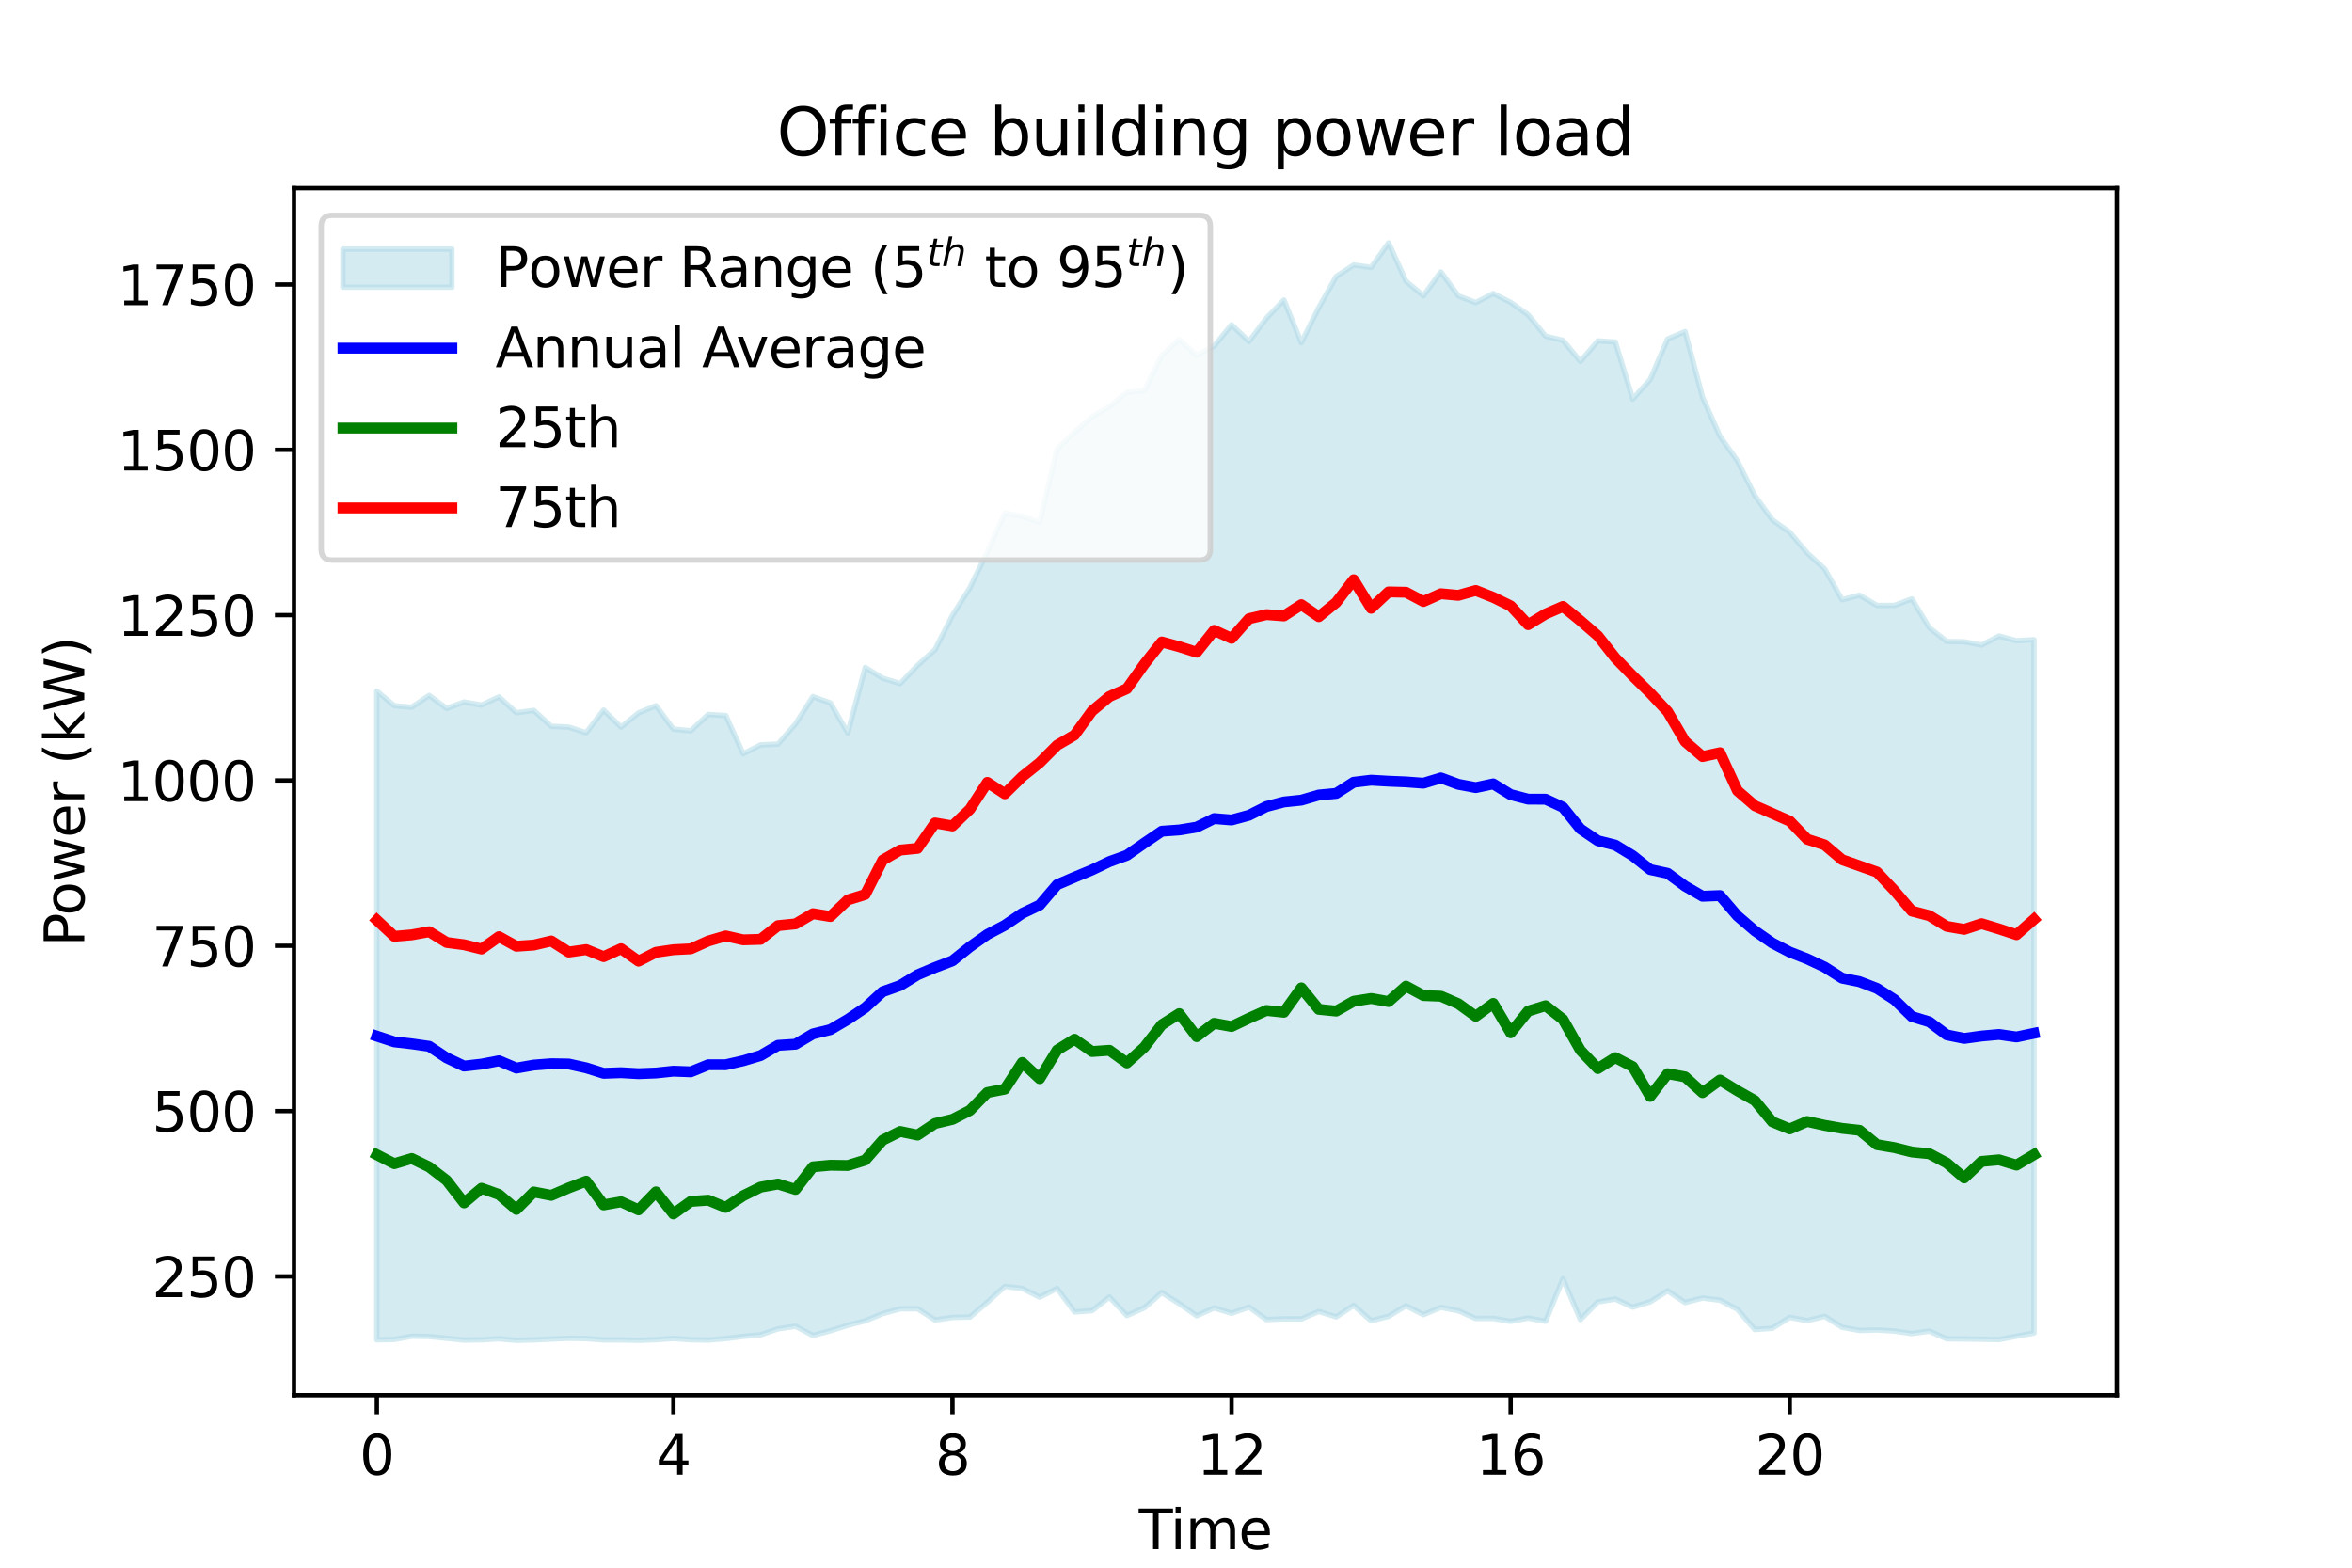 <?xml version="1.0" encoding="utf-8" standalone="no"?>
<!DOCTYPE svg PUBLIC "-//W3C//DTD SVG 1.1//EN"
  "http://www.w3.org/Graphics/SVG/1.1/DTD/svg11.dtd">
<svg xmlns:xlink="http://www.w3.org/1999/xlink" width="432pt" height="288pt" viewBox="0 0 432 288" xmlns="http://www.w3.org/2000/svg" version="1.1">
 <defs>
  <style type="text/css">*{stroke-linejoin: round; stroke-linecap: butt}</style>
 </defs>
 <g id="figure_1">
  <g id="patch_1">
   <path d="M 0 288 
L 432 288 
L 432 0 
L 0 0 
z
" style="fill: #ffffff"/>
  </g>
  <g id="axes_1">
   <g id="patch_2">
    <path d="M 54 256.32 
L 388.8 256.32 
L 388.8 34.56 
L 54 34.56 
z
" style="fill: #ffffff"/>
   </g>
   <g id="PolyCollection_1">
    <defs>
     <path id="m2bddb3c228" d="M 69.218 -161.025 
L 69.218 -41.866 
L 72.422 -41.925 
L 75.626 -42.525 
L 78.83 -42.471 
L 82.033 -42.143 
L 85.237 -41.813 
L 88.441 -41.863 
L 91.645 -42.058 
L 94.849 -41.76 
L 98.053 -41.854 
L 101.256 -41.999 
L 104.46 -42.139 
L 107.664 -42.088 
L 110.868 -41.845 
L 114.072 -41.84 
L 117.276 -41.772 
L 120.479 -41.889 
L 123.683 -42.116 
L 126.887 -41.874 
L 130.091 -41.811 
L 133.295 -42.085 
L 136.499 -42.491 
L 139.702 -42.784 
L 142.906 -43.885 
L 146.11 -44.364 
L 149.314 -42.663 
L 152.518 -43.53 
L 155.722 -44.534 
L 158.925 -45.364 
L 162.129 -46.685 
L 165.333 -47.563 
L 168.537 -47.582 
L 171.741 -45.513 
L 174.944 -45.983 
L 178.148 -46.052 
L 181.352 -48.774 
L 184.556 -51.684 
L 187.76 -51.308 
L 190.964 -49.705 
L 194.167 -51.322 
L 197.371 -46.99 
L 200.575 -47.216 
L 203.779 -49.732 
L 206.983 -46.324 
L 210.187 -47.753 
L 213.39 -50.556 
L 216.594 -48.53 
L 219.798 -46.29 
L 223.002 -47.728 
L 226.206 -46.748 
L 229.41 -47.884 
L 232.613 -45.587 
L 235.817 -45.72 
L 239.021 -45.707 
L 242.225 -47.076 
L 245.429 -46.077 
L 248.633 -48.205 
L 251.836 -45.379 
L 255.04 -46.18 
L 258.244 -48.135 
L 261.448 -46.494 
L 264.652 -47.831 
L 267.856 -47.205 
L 271.059 -45.786 
L 274.263 -45.804 
L 277.467 -45.266 
L 280.671 -45.869 
L 283.875 -45.283 
L 287.078 -53.086 
L 290.282 -45.577 
L 293.486 -48.838 
L 296.69 -49.356 
L 299.894 -47.873 
L 303.098 -48.857 
L 306.301 -50.862 
L 309.505 -48.724 
L 312.709 -49.542 
L 315.913 -49.15 
L 319.117 -47.477 
L 322.321 -43.758 
L 325.524 -43.992 
L 328.728 -45.995 
L 331.932 -45.397 
L 335.136 -46.183 
L 338.34 -44.177 
L 341.544 -43.584 
L 344.747 -43.67 
L 347.951 -43.474 
L 351.155 -43.014 
L 354.359 -43.47 
L 357.563 -42.042 
L 360.767 -42.011 
L 363.97 -41.966 
L 367.174 -41.902 
L 370.378 -42.523 
L 373.582 -43.11 
L 373.582 -170.474 
L 373.582 -170.474 
L 370.378 -170.289 
L 367.174 -171.152 
L 363.97 -169.488 
L 360.767 -170.091 
L 357.563 -170.144 
L 354.359 -172.682 
L 351.155 -177.964 
L 347.951 -176.775 
L 344.747 -176.772 
L 341.544 -178.649 
L 338.34 -177.815 
L 335.136 -183.471 
L 331.932 -186.411 
L 328.728 -190.202 
L 325.524 -192.496 
L 322.321 -196.926 
L 319.117 -203.316 
L 315.913 -207.84 
L 312.709 -215.027 
L 309.505 -227.081 
L 306.301 -225.716 
L 303.098 -218.267 
L 299.894 -214.678 
L 296.69 -225.169 
L 293.486 -225.366 
L 290.282 -221.586 
L 287.078 -225.465 
L 283.875 -226.242 
L 280.671 -230.173 
L 277.467 -232.439 
L 274.263 -234.07 
L 271.059 -232.402 
L 267.856 -233.64 
L 264.652 -238.036 
L 261.448 -233.666 
L 258.244 -236.321 
L 255.04 -243.36 
L 251.836 -238.862 
L 248.633 -239.306 
L 245.429 -237.199 
L 242.225 -231.473 
L 239.021 -225.045 
L 235.817 -232.878 
L 232.613 -229.54 
L 229.41 -225.264 
L 226.206 -228.323 
L 223.002 -224.415 
L 219.798 -222.701 
L 216.594 -225.635 
L 213.39 -222.69 
L 210.187 -216.225 
L 206.983 -215.905 
L 203.779 -213.312 
L 200.575 -211.405 
L 197.371 -208.608 
L 194.167 -205.528 
L 190.964 -191.991 
L 187.76 -193.168 
L 184.556 -193.705 
L 181.352 -186.566 
L 178.148 -180.004 
L 174.944 -174.94 
L 171.741 -168.638 
L 168.537 -165.765 
L 165.333 -162.397 
L 162.129 -163.408 
L 158.925 -165.371 
L 155.722 -153.321 
L 152.518 -158.856 
L 149.314 -160.015 
L 146.11 -154.991 
L 142.906 -151.296 
L 139.702 -151.144 
L 136.499 -149.511 
L 133.295 -156.546 
L 130.091 -156.733 
L 126.887 -153.744 
L 123.683 -154.038 
L 120.479 -158.355 
L 117.276 -157.022 
L 114.072 -154.419 
L 110.868 -157.543 
L 107.664 -153.372 
L 104.46 -154.42 
L 101.256 -154.563 
L 98.053 -157.481 
L 94.849 -157.061 
L 91.645 -159.962 
L 88.441 -158.473 
L 85.237 -159.032 
L 82.033 -157.85 
L 78.83 -160.237 
L 75.626 -158.077 
L 72.422 -158.35 
L 69.218 -161.025 
z
" style="stroke: #add8e6; stroke-opacity: 0.5"/>
    </defs>
    <g clip-path="url(#pc6085fb791)">
     <use xlink:href="#m2bddb3c228" x="0" y="288" style="fill: #add8e6; fill-opacity: 0.5; stroke: #add8e6; stroke-opacity: 0.5"/>
    </g>
   </g>
   <g id="matplotlib.axis_1">
    <g id="xtick_1">
     <g id="line2d_1">
      <defs>
       <path id="ma65a137fd1" d="M 0 0 
L 0 3.5 
" style="stroke: #000000; stroke-width: 0.8"/>
      </defs>
      <g>
       <use xlink:href="#ma65a137fd1" x="69.218" y="256.32" style="stroke: #000000; stroke-width: 0.8"/>
      </g>
     </g>
     <g id="text_1">
      <!-- 0 -->
      <g transform="translate(66.037 270.918) scale(0.1 -0.1)">
       <defs>
        <path id="DejaVuSans-30" d="M 2034 4250 
Q 1547 4250 1301 3770 
Q 1056 3291 1056 2328 
Q 1056 1369 1301 889 
Q 1547 409 2034 409 
Q 2525 409 2770 889 
Q 3016 1369 3016 2328 
Q 3016 3291 2770 3770 
Q 2525 4250 2034 4250 
z
M 2034 4750 
Q 2819 4750 3233 4129 
Q 3647 3509 3647 2328 
Q 3647 1150 3233 529 
Q 2819 -91 2034 -91 
Q 1250 -91 836 529 
Q 422 1150 422 2328 
Q 422 3509 836 4129 
Q 1250 4750 2034 4750 
z
" transform="scale(0.016)"/>
       </defs>
       <use xlink:href="#DejaVuSans-30"/>
      </g>
     </g>
    </g>
    <g id="xtick_2">
     <g id="line2d_2">
      <g>
       <use xlink:href="#ma65a137fd1" x="123.683" y="256.32" style="stroke: #000000; stroke-width: 0.8"/>
      </g>
     </g>
     <g id="text_2">
      <!-- 4 -->
      <g transform="translate(120.502 270.918) scale(0.1 -0.1)">
       <defs>
        <path id="DejaVuSans-34" d="M 2419 4116 
L 825 1625 
L 2419 1625 
L 2419 4116 
z
M 2253 4666 
L 3047 4666 
L 3047 1625 
L 3713 1625 
L 3713 1100 
L 3047 1100 
L 3047 0 
L 2419 0 
L 2419 1100 
L 313 1100 
L 313 1709 
L 2253 4666 
z
" transform="scale(0.016)"/>
       </defs>
       <use xlink:href="#DejaVuSans-34"/>
      </g>
     </g>
    </g>
    <g id="xtick_3">
     <g id="line2d_3">
      <g>
       <use xlink:href="#ma65a137fd1" x="174.944" y="256.32" style="stroke: #000000; stroke-width: 0.8"/>
      </g>
     </g>
     <g id="text_3">
      <!-- 8 -->
      <g transform="translate(171.763 270.918) scale(0.1 -0.1)">
       <defs>
        <path id="DejaVuSans-38" d="M 2034 2216 
Q 1584 2216 1326 1975 
Q 1069 1734 1069 1313 
Q 1069 891 1326 650 
Q 1584 409 2034 409 
Q 2484 409 2743 651 
Q 3003 894 3003 1313 
Q 3003 1734 2745 1975 
Q 2488 2216 2034 2216 
z
M 1403 2484 
Q 997 2584 770 2862 
Q 544 3141 544 3541 
Q 544 4100 942 4425 
Q 1341 4750 2034 4750 
Q 2731 4750 3128 4425 
Q 3525 4100 3525 3541 
Q 3525 3141 3298 2862 
Q 3072 2584 2669 2484 
Q 3125 2378 3379 2068 
Q 3634 1759 3634 1313 
Q 3634 634 3220 271 
Q 2806 -91 2034 -91 
Q 1263 -91 848 271 
Q 434 634 434 1313 
Q 434 1759 690 2068 
Q 947 2378 1403 2484 
z
M 1172 3481 
Q 1172 3119 1398 2916 
Q 1625 2713 2034 2713 
Q 2441 2713 2670 2916 
Q 2900 3119 2900 3481 
Q 2900 3844 2670 4047 
Q 2441 4250 2034 4250 
Q 1625 4250 1398 4047 
Q 1172 3844 1172 3481 
z
" transform="scale(0.016)"/>
       </defs>
       <use xlink:href="#DejaVuSans-38"/>
      </g>
     </g>
    </g>
    <g id="xtick_4">
     <g id="line2d_4">
      <g>
       <use xlink:href="#ma65a137fd1" x="226.206" y="256.32" style="stroke: #000000; stroke-width: 0.8"/>
      </g>
     </g>
     <g id="text_4">
      <!-- 12 -->
      <g transform="translate(219.843 270.918) scale(0.1 -0.1)">
       <defs>
        <path id="DejaVuSans-31" d="M 794 531 
L 1825 531 
L 1825 4091 
L 703 3866 
L 703 4441 
L 1819 4666 
L 2450 4666 
L 2450 531 
L 3481 531 
L 3481 0 
L 794 0 
L 794 531 
z
" transform="scale(0.016)"/>
        <path id="DejaVuSans-32" d="M 1228 531 
L 3431 531 
L 3431 0 
L 469 0 
L 469 531 
Q 828 903 1448 1529 
Q 2069 2156 2228 2338 
Q 2531 2678 2651 2914 
Q 2772 3150 2772 3378 
Q 2772 3750 2511 3984 
Q 2250 4219 1831 4219 
Q 1534 4219 1204 4116 
Q 875 4013 500 3803 
L 500 4441 
Q 881 4594 1212 4672 
Q 1544 4750 1819 4750 
Q 2544 4750 2975 4387 
Q 3406 4025 3406 3419 
Q 3406 3131 3298 2873 
Q 3191 2616 2906 2266 
Q 2828 2175 2409 1742 
Q 1991 1309 1228 531 
z
" transform="scale(0.016)"/>
       </defs>
       <use xlink:href="#DejaVuSans-31"/>
       <use xlink:href="#DejaVuSans-32" x="63.623"/>
      </g>
     </g>
    </g>
    <g id="xtick_5">
     <g id="line2d_5">
      <g>
       <use xlink:href="#ma65a137fd1" x="277.467" y="256.32" style="stroke: #000000; stroke-width: 0.8"/>
      </g>
     </g>
     <g id="text_5">
      <!-- 16 -->
      <g transform="translate(271.104 270.918) scale(0.1 -0.1)">
       <defs>
        <path id="DejaVuSans-36" d="M 2113 2584 
Q 1688 2584 1439 2293 
Q 1191 2003 1191 1497 
Q 1191 994 1439 701 
Q 1688 409 2113 409 
Q 2538 409 2786 701 
Q 3034 994 3034 1497 
Q 3034 2003 2786 2293 
Q 2538 2584 2113 2584 
z
M 3366 4563 
L 3366 3988 
Q 3128 4100 2886 4159 
Q 2644 4219 2406 4219 
Q 1781 4219 1451 3797 
Q 1122 3375 1075 2522 
Q 1259 2794 1537 2939 
Q 1816 3084 2150 3084 
Q 2853 3084 3261 2657 
Q 3669 2231 3669 1497 
Q 3669 778 3244 343 
Q 2819 -91 2113 -91 
Q 1303 -91 875 529 
Q 447 1150 447 2328 
Q 447 3434 972 4092 
Q 1497 4750 2381 4750 
Q 2619 4750 2861 4703 
Q 3103 4656 3366 4563 
z
" transform="scale(0.016)"/>
       </defs>
       <use xlink:href="#DejaVuSans-31"/>
       <use xlink:href="#DejaVuSans-36" x="63.623"/>
      </g>
     </g>
    </g>
    <g id="xtick_6">
     <g id="line2d_6">
      <g>
       <use xlink:href="#ma65a137fd1" x="328.728" y="256.32" style="stroke: #000000; stroke-width: 0.8"/>
      </g>
     </g>
     <g id="text_6">
      <!-- 20 -->
      <g transform="translate(322.366 270.918) scale(0.1 -0.1)">
       <use xlink:href="#DejaVuSans-32"/>
       <use xlink:href="#DejaVuSans-30" x="63.623"/>
      </g>
     </g>
    </g>
    <g id="text_7">
     <!-- Time -->
     <g transform="translate(209.166 284.597) scale(0.1 -0.1)">
      <defs>
       <path id="DejaVuSans-54" d="M -19 4666 
L 3928 4666 
L 3928 4134 
L 2272 4134 
L 2272 0 
L 1638 0 
L 1638 4134 
L -19 4134 
L -19 4666 
z
" transform="scale(0.016)"/>
       <path id="DejaVuSans-69" d="M 603 3500 
L 1178 3500 
L 1178 0 
L 603 0 
L 603 3500 
z
M 603 4863 
L 1178 4863 
L 1178 4134 
L 603 4134 
L 603 4863 
z
" transform="scale(0.016)"/>
       <path id="DejaVuSans-6d" d="M 3328 2828 
Q 3544 3216 3844 3400 
Q 4144 3584 4550 3584 
Q 5097 3584 5394 3201 
Q 5691 2819 5691 2113 
L 5691 0 
L 5113 0 
L 5113 2094 
Q 5113 2597 4934 2840 
Q 4756 3084 4391 3084 
Q 3944 3084 3684 2787 
Q 3425 2491 3425 1978 
L 3425 0 
L 2847 0 
L 2847 2094 
Q 2847 2600 2669 2842 
Q 2491 3084 2119 3084 
Q 1678 3084 1418 2786 
Q 1159 2488 1159 1978 
L 1159 0 
L 581 0 
L 581 3500 
L 1159 3500 
L 1159 2956 
Q 1356 3278 1631 3431 
Q 1906 3584 2284 3584 
Q 2666 3584 2933 3390 
Q 3200 3197 3328 2828 
z
" transform="scale(0.016)"/>
       <path id="DejaVuSans-65" d="M 3597 1894 
L 3597 1613 
L 953 1613 
Q 991 1019 1311 708 
Q 1631 397 2203 397 
Q 2534 397 2845 478 
Q 3156 559 3463 722 
L 3463 178 
Q 3153 47 2828 -22 
Q 2503 -91 2169 -91 
Q 1331 -91 842 396 
Q 353 884 353 1716 
Q 353 2575 817 3079 
Q 1281 3584 2069 3584 
Q 2775 3584 3186 3129 
Q 3597 2675 3597 1894 
z
M 3022 2063 
Q 3016 2534 2758 2815 
Q 2500 3097 2075 3097 
Q 1594 3097 1305 2825 
Q 1016 2553 972 2059 
L 3022 2063 
z
" transform="scale(0.016)"/>
      </defs>
      <use xlink:href="#DejaVuSans-54"/>
      <use xlink:href="#DejaVuSans-69" x="57.959"/>
      <use xlink:href="#DejaVuSans-6d" x="85.742"/>
      <use xlink:href="#DejaVuSans-65" x="183.154"/>
     </g>
    </g>
   </g>
   <g id="matplotlib.axis_2">
    <g id="ytick_1">
     <g id="line2d_7">
      <defs>
       <path id="m335ab57462" d="M 0 0 
L -3.5 0 
" style="stroke: #000000; stroke-width: 0.8"/>
      </defs>
      <g>
       <use xlink:href="#m335ab57462" x="54" y="234.489" style="stroke: #000000; stroke-width: 0.8"/>
      </g>
     </g>
     <g id="text_8">
      <!-- 250 -->
      <g transform="translate(27.913 238.288) scale(0.1 -0.1)">
       <defs>
        <path id="DejaVuSans-35" d="M 691 4666 
L 3169 4666 
L 3169 4134 
L 1269 4134 
L 1269 2991 
Q 1406 3038 1543 3061 
Q 1681 3084 1819 3084 
Q 2600 3084 3056 2656 
Q 3513 2228 3513 1497 
Q 3513 744 3044 326 
Q 2575 -91 1722 -91 
Q 1428 -91 1123 -41 
Q 819 9 494 109 
L 494 744 
Q 775 591 1075 516 
Q 1375 441 1709 441 
Q 2250 441 2565 725 
Q 2881 1009 2881 1497 
Q 2881 1984 2565 2268 
Q 2250 2553 1709 2553 
Q 1456 2553 1204 2497 
Q 953 2441 691 2322 
L 691 4666 
z
" transform="scale(0.016)"/>
       </defs>
       <use xlink:href="#DejaVuSans-32"/>
       <use xlink:href="#DejaVuSans-35" x="63.623"/>
       <use xlink:href="#DejaVuSans-30" x="127.246"/>
      </g>
     </g>
    </g>
    <g id="ytick_2">
     <g id="line2d_8">
      <g>
       <use xlink:href="#m335ab57462" x="54" y="204.119" style="stroke: #000000; stroke-width: 0.8"/>
      </g>
     </g>
     <g id="text_9">
      <!-- 500 -->
      <g transform="translate(27.913 207.918) scale(0.1 -0.1)">
       <use xlink:href="#DejaVuSans-35"/>
       <use xlink:href="#DejaVuSans-30" x="63.623"/>
       <use xlink:href="#DejaVuSans-30" x="127.246"/>
      </g>
     </g>
    </g>
    <g id="ytick_3">
     <g id="line2d_9">
      <g>
       <use xlink:href="#m335ab57462" x="54" y="173.749" style="stroke: #000000; stroke-width: 0.8"/>
      </g>
     </g>
     <g id="text_10">
      <!-- 750 -->
      <g transform="translate(27.913 177.548) scale(0.1 -0.1)">
       <defs>
        <path id="DejaVuSans-37" d="M 525 4666 
L 3525 4666 
L 3525 4397 
L 1831 0 
L 1172 0 
L 2766 4134 
L 525 4134 
L 525 4666 
z
" transform="scale(0.016)"/>
       </defs>
       <use xlink:href="#DejaVuSans-37"/>
       <use xlink:href="#DejaVuSans-35" x="63.623"/>
       <use xlink:href="#DejaVuSans-30" x="127.246"/>
      </g>
     </g>
    </g>
    <g id="ytick_4">
     <g id="line2d_10">
      <g>
       <use xlink:href="#m335ab57462" x="54" y="143.378" style="stroke: #000000; stroke-width: 0.8"/>
      </g>
     </g>
     <g id="text_11">
      <!-- 1000 -->
      <g transform="translate(21.55 147.178) scale(0.1 -0.1)">
       <use xlink:href="#DejaVuSans-31"/>
       <use xlink:href="#DejaVuSans-30" x="63.623"/>
       <use xlink:href="#DejaVuSans-30" x="127.246"/>
       <use xlink:href="#DejaVuSans-30" x="190.869"/>
      </g>
     </g>
    </g>
    <g id="ytick_5">
     <g id="line2d_11">
      <g>
       <use xlink:href="#m335ab57462" x="54" y="113.008" style="stroke: #000000; stroke-width: 0.8"/>
      </g>
     </g>
     <g id="text_12">
      <!-- 1250 -->
      <g transform="translate(21.55 116.808) scale(0.1 -0.1)">
       <use xlink:href="#DejaVuSans-31"/>
       <use xlink:href="#DejaVuSans-32" x="63.623"/>
       <use xlink:href="#DejaVuSans-35" x="127.246"/>
       <use xlink:href="#DejaVuSans-30" x="190.869"/>
      </g>
     </g>
    </g>
    <g id="ytick_6">
     <g id="line2d_12">
      <g>
       <use xlink:href="#m335ab57462" x="54" y="82.638" style="stroke: #000000; stroke-width: 0.8"/>
      </g>
     </g>
     <g id="text_13">
      <!-- 1500 -->
      <g transform="translate(21.55 86.438) scale(0.1 -0.1)">
       <use xlink:href="#DejaVuSans-31"/>
       <use xlink:href="#DejaVuSans-35" x="63.623"/>
       <use xlink:href="#DejaVuSans-30" x="127.246"/>
       <use xlink:href="#DejaVuSans-30" x="190.869"/>
      </g>
     </g>
    </g>
    <g id="ytick_7">
     <g id="line2d_13">
      <g>
       <use xlink:href="#m335ab57462" x="54" y="52.268" style="stroke: #000000; stroke-width: 0.8"/>
      </g>
     </g>
     <g id="text_14">
      <!-- 1750 -->
      <g transform="translate(21.55 56.067) scale(0.1 -0.1)">
       <use xlink:href="#DejaVuSans-31"/>
       <use xlink:href="#DejaVuSans-37" x="63.623"/>
       <use xlink:href="#DejaVuSans-35" x="127.246"/>
       <use xlink:href="#DejaVuSans-30" x="190.869"/>
      </g>
     </g>
    </g>
    <g id="text_15">
     <!-- Power (kW) -->
     <g transform="translate(15.47 173.884) rotate(-90) scale(0.1 -0.1)">
      <defs>
       <path id="DejaVuSans-50" d="M 1259 4147 
L 1259 2394 
L 2053 2394 
Q 2494 2394 2734 2622 
Q 2975 2850 2975 3272 
Q 2975 3691 2734 3919 
Q 2494 4147 2053 4147 
L 1259 4147 
z
M 628 4666 
L 2053 4666 
Q 2838 4666 3239 4311 
Q 3641 3956 3641 3272 
Q 3641 2581 3239 2228 
Q 2838 1875 2053 1875 
L 1259 1875 
L 1259 0 
L 628 0 
L 628 4666 
z
" transform="scale(0.016)"/>
       <path id="DejaVuSans-6f" d="M 1959 3097 
Q 1497 3097 1228 2736 
Q 959 2375 959 1747 
Q 959 1119 1226 758 
Q 1494 397 1959 397 
Q 2419 397 2687 759 
Q 2956 1122 2956 1747 
Q 2956 2369 2687 2733 
Q 2419 3097 1959 3097 
z
M 1959 3584 
Q 2709 3584 3137 3096 
Q 3566 2609 3566 1747 
Q 3566 888 3137 398 
Q 2709 -91 1959 -91 
Q 1206 -91 779 398 
Q 353 888 353 1747 
Q 353 2609 779 3096 
Q 1206 3584 1959 3584 
z
" transform="scale(0.016)"/>
       <path id="DejaVuSans-77" d="M 269 3500 
L 844 3500 
L 1563 769 
L 2278 3500 
L 2956 3500 
L 3675 769 
L 4391 3500 
L 4966 3500 
L 4050 0 
L 3372 0 
L 2619 2869 
L 1863 0 
L 1184 0 
L 269 3500 
z
" transform="scale(0.016)"/>
       <path id="DejaVuSans-72" d="M 2631 2963 
Q 2534 3019 2420 3045 
Q 2306 3072 2169 3072 
Q 1681 3072 1420 2755 
Q 1159 2438 1159 1844 
L 1159 0 
L 581 0 
L 581 3500 
L 1159 3500 
L 1159 2956 
Q 1341 3275 1631 3429 
Q 1922 3584 2338 3584 
Q 2397 3584 2469 3576 
Q 2541 3569 2628 3553 
L 2631 2963 
z
" transform="scale(0.016)"/>
       <path id="DejaVuSans-20" transform="scale(0.016)"/>
       <path id="DejaVuSans-28" d="M 1984 4856 
Q 1566 4138 1362 3434 
Q 1159 2731 1159 2009 
Q 1159 1288 1364 580 
Q 1569 -128 1984 -844 
L 1484 -844 
Q 1016 -109 783 600 
Q 550 1309 550 2009 
Q 550 2706 781 3412 
Q 1013 4119 1484 4856 
L 1984 4856 
z
" transform="scale(0.016)"/>
       <path id="DejaVuSans-6b" d="M 581 4863 
L 1159 4863 
L 1159 1991 
L 2875 3500 
L 3609 3500 
L 1753 1863 
L 3688 0 
L 2938 0 
L 1159 1709 
L 1159 0 
L 581 0 
L 581 4863 
z
" transform="scale(0.016)"/>
       <path id="DejaVuSans-57" d="M 213 4666 
L 850 4666 
L 1831 722 
L 2809 4666 
L 3519 4666 
L 4500 722 
L 5478 4666 
L 6119 4666 
L 4947 0 
L 4153 0 
L 3169 4050 
L 2175 0 
L 1381 0 
L 213 4666 
z
" transform="scale(0.016)"/>
       <path id="DejaVuSans-29" d="M 513 4856 
L 1013 4856 
Q 1481 4119 1714 3412 
Q 1947 2706 1947 2009 
Q 1947 1309 1714 600 
Q 1481 -109 1013 -844 
L 513 -844 
Q 928 -128 1133 580 
Q 1338 1288 1338 2009 
Q 1338 2731 1133 3434 
Q 928 4138 513 4856 
z
" transform="scale(0.016)"/>
      </defs>
      <use xlink:href="#DejaVuSans-50"/>
      <use xlink:href="#DejaVuSans-6f" x="56.678"/>
      <use xlink:href="#DejaVuSans-77" x="117.859"/>
      <use xlink:href="#DejaVuSans-65" x="199.646"/>
      <use xlink:href="#DejaVuSans-72" x="261.17"/>
      <use xlink:href="#DejaVuSans-20" x="302.283"/>
      <use xlink:href="#DejaVuSans-28" x="334.07"/>
      <use xlink:href="#DejaVuSans-6b" x="373.084"/>
      <use xlink:href="#DejaVuSans-57" x="430.994"/>
      <use xlink:href="#DejaVuSans-29" x="529.871"/>
     </g>
    </g>
   </g>
   <g id="line2d_14">
    <path d="M 69.218 190.346 
L 72.422 191.399 
L 75.626 191.765 
L 78.83 192.217 
L 82.033 194.339 
L 85.237 195.852 
L 88.441 195.489 
L 91.645 194.878 
L 94.849 196.222 
L 98.053 195.662 
L 101.256 195.417 
L 104.46 195.469 
L 107.664 196.175 
L 110.868 197.18 
L 114.072 197.067 
L 117.276 197.25 
L 120.479 197.123 
L 123.683 196.786 
L 126.887 196.905 
L 130.091 195.602 
L 133.295 195.607 
L 136.499 194.874 
L 139.702 193.917 
L 142.906 192.039 
L 146.11 191.835 
L 149.314 189.936 
L 152.518 189.153 
L 155.722 187.278 
L 158.925 185.118 
L 162.129 182.183 
L 165.333 181.047 
L 168.537 179.081 
L 171.741 177.735 
L 174.944 176.512 
L 178.148 173.94 
L 181.352 171.671 
L 184.556 169.985 
L 187.76 167.796 
L 190.964 166.268 
L 194.167 162.522 
L 197.371 161.148 
L 200.575 159.817 
L 203.779 158.285 
L 206.983 157.123 
L 210.187 154.885 
L 213.39 152.702 
L 216.594 152.474 
L 219.798 151.952 
L 223.002 150.377 
L 226.206 150.639 
L 229.41 149.766 
L 232.613 148.167 
L 235.817 147.327 
L 239.021 146.995 
L 242.225 146.058 
L 245.429 145.757 
L 248.633 143.706 
L 251.836 143.325 
L 255.04 143.511 
L 258.244 143.642 
L 261.448 143.885 
L 264.652 142.911 
L 267.856 144.089 
L 271.059 144.691 
L 274.263 144.007 
L 277.467 145.98 
L 280.671 146.814 
L 283.875 146.824 
L 287.078 148.299 
L 290.282 152.281 
L 293.486 154.45 
L 296.69 155.253 
L 299.894 157.202 
L 303.098 159.75 
L 306.301 160.438 
L 309.505 162.793 
L 312.709 164.648 
L 315.913 164.525 
L 319.117 168.267 
L 322.321 171.012 
L 325.524 173.242 
L 328.728 174.907 
L 331.932 176.158 
L 335.136 177.663 
L 338.34 179.697 
L 341.544 180.342 
L 344.747 181.573 
L 347.951 183.635 
L 351.155 186.745 
L 354.359 187.72 
L 357.563 190.116 
L 360.767 190.769 
L 363.97 190.329 
L 367.174 190.043 
L 370.378 190.502 
L 373.582 189.832 
" clip-path="url(#pc6085fb791)" style="fill: none; stroke: #0000ff; stroke-width: 2; stroke-linecap: square"/>
   </g>
   <g id="line2d_15">
    <path d="M 69.218 212.139 
L 72.422 213.781 
L 75.626 212.826 
L 78.83 214.385 
L 82.033 216.851 
L 85.237 220.979 
L 88.441 218.29 
L 91.645 219.436 
L 94.849 222.182 
L 98.053 218.974 
L 101.256 219.597 
L 104.46 218.224 
L 107.664 216.985 
L 110.868 221.348 
L 114.072 220.778 
L 117.276 222.264 
L 120.479 218.956 
L 123.683 223.007 
L 126.887 220.704 
L 130.091 220.482 
L 133.295 221.807 
L 136.499 219.671 
L 139.702 218.086 
L 142.906 217.511 
L 146.11 218.509 
L 149.314 214.357 
L 152.518 214.065 
L 155.722 214.114 
L 158.925 213.119 
L 162.129 209.459 
L 165.333 207.861 
L 168.537 208.524 
L 171.741 206.394 
L 174.944 205.639 
L 178.148 203.998 
L 181.352 200.71 
L 184.556 200.087 
L 187.76 195.188 
L 190.964 198.166 
L 194.167 192.907 
L 197.371 190.922 
L 200.575 193.178 
L 203.779 192.951 
L 206.983 195.27 
L 210.187 192.381 
L 213.39 188.25 
L 216.594 186.213 
L 219.798 190.442 
L 223.002 187.991 
L 226.206 188.581 
L 229.41 187.051 
L 232.613 185.629 
L 235.817 185.963 
L 239.021 181.483 
L 242.225 185.425 
L 245.429 185.745 
L 248.633 183.936 
L 251.836 183.426 
L 255.04 183.999 
L 258.244 181.164 
L 261.448 182.888 
L 264.652 183.015 
L 267.856 184.391 
L 271.059 186.703 
L 274.263 184.339 
L 277.467 189.737 
L 280.671 185.749 
L 283.875 184.759 
L 287.078 187.269 
L 290.282 192.947 
L 293.486 196.304 
L 296.69 194.298 
L 299.894 195.956 
L 303.098 201.42 
L 306.301 197.249 
L 309.505 197.829 
L 312.709 200.73 
L 315.913 198.412 
L 319.117 200.379 
L 322.321 202.187 
L 325.524 206.092 
L 328.728 207.396 
L 331.932 206.025 
L 335.136 206.734 
L 338.34 207.292 
L 341.544 207.645 
L 344.747 210.289 
L 347.951 210.83 
L 351.155 211.634 
L 354.359 211.946 
L 357.563 213.649 
L 360.767 216.403 
L 363.97 213.361 
L 367.174 213.073 
L 370.378 214.042 
L 373.582 212.127 
" clip-path="url(#pc6085fb791)" style="fill: none; stroke: #008000; stroke-width: 2; stroke-linecap: square"/>
   </g>
   <g id="line2d_16">
    <path d="M 69.218 169.034 
L 72.422 172.016 
L 75.626 171.74 
L 78.83 171.16 
L 82.033 173.141 
L 85.237 173.561 
L 88.441 174.353 
L 91.645 172.074 
L 94.849 173.838 
L 98.053 173.617 
L 101.256 172.864 
L 104.46 174.906 
L 107.664 174.453 
L 110.868 175.75 
L 114.072 174.29 
L 117.276 176.571 
L 120.479 174.944 
L 123.683 174.477 
L 126.887 174.314 
L 130.091 172.876 
L 133.295 171.936 
L 136.499 172.661 
L 139.702 172.568 
L 142.906 170.045 
L 146.11 169.729 
L 149.314 167.85 
L 152.518 168.368 
L 155.722 165.323 
L 158.925 164.319 
L 162.129 158.011 
L 165.333 156.172 
L 168.537 155.855 
L 171.741 151.187 
L 174.944 151.733 
L 178.148 148.668 
L 181.352 143.731 
L 184.556 145.832 
L 187.76 142.678 
L 190.964 140.116 
L 194.167 136.904 
L 197.371 135.035 
L 200.575 130.619 
L 203.779 127.957 
L 206.983 126.519 
L 210.187 122.002 
L 213.39 117.937 
L 216.594 118.808 
L 219.798 119.825 
L 223.002 115.804 
L 226.206 117.271 
L 229.41 113.654 
L 232.613 112.909 
L 235.817 113.153 
L 239.021 111.085 
L 242.225 113.286 
L 245.429 110.677 
L 248.633 106.503 
L 251.836 111.745 
L 255.04 108.74 
L 258.244 108.801 
L 261.448 110.498 
L 264.652 109.074 
L 267.856 109.373 
L 271.059 108.475 
L 274.263 109.743 
L 277.467 111.307 
L 280.671 114.756 
L 283.875 112.803 
L 287.078 111.411 
L 290.282 114.03 
L 293.486 116.806 
L 296.69 120.877 
L 299.894 124.17 
L 303.098 127.319 
L 306.301 130.731 
L 309.505 136.223 
L 312.709 138.987 
L 315.913 138.284 
L 319.117 145.253 
L 322.321 148.032 
L 325.524 149.435 
L 328.728 150.843 
L 331.932 154.175 
L 335.136 155.217 
L 338.34 157.936 
L 341.544 159.075 
L 344.747 160.208 
L 347.951 163.606 
L 351.155 167.374 
L 354.359 168.213 
L 357.563 170.178 
L 360.767 170.734 
L 363.97 169.687 
L 367.174 170.659 
L 370.378 171.713 
L 373.582 168.897 
" clip-path="url(#pc6085fb791)" style="fill: none; stroke: #ff0000; stroke-width: 2; stroke-linecap: square"/>
   </g>
   <g id="patch_3">
    <path d="M 54 256.32 
L 54 34.56 
" style="fill: none; stroke: #000000; stroke-width: 0.8; stroke-linejoin: miter; stroke-linecap: square"/>
   </g>
   <g id="patch_4">
    <path d="M 388.8 256.32 
L 388.8 34.56 
" style="fill: none; stroke: #000000; stroke-width: 0.8; stroke-linejoin: miter; stroke-linecap: square"/>
   </g>
   <g id="patch_5">
    <path d="M 54 256.32 
L 388.8 256.32 
" style="fill: none; stroke: #000000; stroke-width: 0.8; stroke-linejoin: miter; stroke-linecap: square"/>
   </g>
   <g id="patch_6">
    <path d="M 54 34.56 
L 388.8 34.56 
" style="fill: none; stroke: #000000; stroke-width: 0.8; stroke-linejoin: miter; stroke-linecap: square"/>
   </g>
   <g id="text_16">
    <!-- Office building power load -->
    <g transform="translate(142.672 28.56) scale(0.12 -0.12)">
     <defs>
      <path id="DejaVuSans-4f" d="M 2522 4238 
Q 1834 4238 1429 3725 
Q 1025 3213 1025 2328 
Q 1025 1447 1429 934 
Q 1834 422 2522 422 
Q 3209 422 3611 934 
Q 4013 1447 4013 2328 
Q 4013 3213 3611 3725 
Q 3209 4238 2522 4238 
z
M 2522 4750 
Q 3503 4750 4090 4092 
Q 4678 3434 4678 2328 
Q 4678 1225 4090 567 
Q 3503 -91 2522 -91 
Q 1538 -91 948 565 
Q 359 1222 359 2328 
Q 359 3434 948 4092 
Q 1538 4750 2522 4750 
z
" transform="scale(0.016)"/>
      <path id="DejaVuSans-66" d="M 2375 4863 
L 2375 4384 
L 1825 4384 
Q 1516 4384 1395 4259 
Q 1275 4134 1275 3809 
L 1275 3500 
L 2222 3500 
L 2222 3053 
L 1275 3053 
L 1275 0 
L 697 0 
L 697 3053 
L 147 3053 
L 147 3500 
L 697 3500 
L 697 3744 
Q 697 4328 969 4595 
Q 1241 4863 1831 4863 
L 2375 4863 
z
" transform="scale(0.016)"/>
      <path id="DejaVuSans-63" d="M 3122 3366 
L 3122 2828 
Q 2878 2963 2633 3030 
Q 2388 3097 2138 3097 
Q 1578 3097 1268 2742 
Q 959 2388 959 1747 
Q 959 1106 1268 751 
Q 1578 397 2138 397 
Q 2388 397 2633 464 
Q 2878 531 3122 666 
L 3122 134 
Q 2881 22 2623 -34 
Q 2366 -91 2075 -91 
Q 1284 -91 818 406 
Q 353 903 353 1747 
Q 353 2603 823 3093 
Q 1294 3584 2113 3584 
Q 2378 3584 2631 3529 
Q 2884 3475 3122 3366 
z
" transform="scale(0.016)"/>
      <path id="DejaVuSans-62" d="M 3116 1747 
Q 3116 2381 2855 2742 
Q 2594 3103 2138 3103 
Q 1681 3103 1420 2742 
Q 1159 2381 1159 1747 
Q 1159 1113 1420 752 
Q 1681 391 2138 391 
Q 2594 391 2855 752 
Q 3116 1113 3116 1747 
z
M 1159 2969 
Q 1341 3281 1617 3432 
Q 1894 3584 2278 3584 
Q 2916 3584 3314 3078 
Q 3713 2572 3713 1747 
Q 3713 922 3314 415 
Q 2916 -91 2278 -91 
Q 1894 -91 1617 61 
Q 1341 213 1159 525 
L 1159 0 
L 581 0 
L 581 4863 
L 1159 4863 
L 1159 2969 
z
" transform="scale(0.016)"/>
      <path id="DejaVuSans-75" d="M 544 1381 
L 544 3500 
L 1119 3500 
L 1119 1403 
Q 1119 906 1312 657 
Q 1506 409 1894 409 
Q 2359 409 2629 706 
Q 2900 1003 2900 1516 
L 2900 3500 
L 3475 3500 
L 3475 0 
L 2900 0 
L 2900 538 
Q 2691 219 2414 64 
Q 2138 -91 1772 -91 
Q 1169 -91 856 284 
Q 544 659 544 1381 
z
M 1991 3584 
L 1991 3584 
z
" transform="scale(0.016)"/>
      <path id="DejaVuSans-6c" d="M 603 4863 
L 1178 4863 
L 1178 0 
L 603 0 
L 603 4863 
z
" transform="scale(0.016)"/>
      <path id="DejaVuSans-64" d="M 2906 2969 
L 2906 4863 
L 3481 4863 
L 3481 0 
L 2906 0 
L 2906 525 
Q 2725 213 2448 61 
Q 2172 -91 1784 -91 
Q 1150 -91 751 415 
Q 353 922 353 1747 
Q 353 2572 751 3078 
Q 1150 3584 1784 3584 
Q 2172 3584 2448 3432 
Q 2725 3281 2906 2969 
z
M 947 1747 
Q 947 1113 1208 752 
Q 1469 391 1925 391 
Q 2381 391 2643 752 
Q 2906 1113 2906 1747 
Q 2906 2381 2643 2742 
Q 2381 3103 1925 3103 
Q 1469 3103 1208 2742 
Q 947 2381 947 1747 
z
" transform="scale(0.016)"/>
      <path id="DejaVuSans-6e" d="M 3513 2113 
L 3513 0 
L 2938 0 
L 2938 2094 
Q 2938 2591 2744 2837 
Q 2550 3084 2163 3084 
Q 1697 3084 1428 2787 
Q 1159 2491 1159 1978 
L 1159 0 
L 581 0 
L 581 3500 
L 1159 3500 
L 1159 2956 
Q 1366 3272 1645 3428 
Q 1925 3584 2291 3584 
Q 2894 3584 3203 3211 
Q 3513 2838 3513 2113 
z
" transform="scale(0.016)"/>
      <path id="DejaVuSans-67" d="M 2906 1791 
Q 2906 2416 2648 2759 
Q 2391 3103 1925 3103 
Q 1463 3103 1205 2759 
Q 947 2416 947 1791 
Q 947 1169 1205 825 
Q 1463 481 1925 481 
Q 2391 481 2648 825 
Q 2906 1169 2906 1791 
z
M 3481 434 
Q 3481 -459 3084 -895 
Q 2688 -1331 1869 -1331 
Q 1566 -1331 1297 -1286 
Q 1028 -1241 775 -1147 
L 775 -588 
Q 1028 -725 1275 -790 
Q 1522 -856 1778 -856 
Q 2344 -856 2625 -561 
Q 2906 -266 2906 331 
L 2906 616 
Q 2728 306 2450 153 
Q 2172 0 1784 0 
Q 1141 0 747 490 
Q 353 981 353 1791 
Q 353 2603 747 3093 
Q 1141 3584 1784 3584 
Q 2172 3584 2450 3431 
Q 2728 3278 2906 2969 
L 2906 3500 
L 3481 3500 
L 3481 434 
z
" transform="scale(0.016)"/>
      <path id="DejaVuSans-70" d="M 1159 525 
L 1159 -1331 
L 581 -1331 
L 581 3500 
L 1159 3500 
L 1159 2969 
Q 1341 3281 1617 3432 
Q 1894 3584 2278 3584 
Q 2916 3584 3314 3078 
Q 3713 2572 3713 1747 
Q 3713 922 3314 415 
Q 2916 -91 2278 -91 
Q 1894 -91 1617 61 
Q 1341 213 1159 525 
z
M 3116 1747 
Q 3116 2381 2855 2742 
Q 2594 3103 2138 3103 
Q 1681 3103 1420 2742 
Q 1159 2381 1159 1747 
Q 1159 1113 1420 752 
Q 1681 391 2138 391 
Q 2594 391 2855 752 
Q 3116 1113 3116 1747 
z
" transform="scale(0.016)"/>
      <path id="DejaVuSans-61" d="M 2194 1759 
Q 1497 1759 1228 1600 
Q 959 1441 959 1056 
Q 959 750 1161 570 
Q 1363 391 1709 391 
Q 2188 391 2477 730 
Q 2766 1069 2766 1631 
L 2766 1759 
L 2194 1759 
z
M 3341 1997 
L 3341 0 
L 2766 0 
L 2766 531 
Q 2569 213 2275 61 
Q 1981 -91 1556 -91 
Q 1019 -91 701 211 
Q 384 513 384 1019 
Q 384 1609 779 1909 
Q 1175 2209 1959 2209 
L 2766 2209 
L 2766 2266 
Q 2766 2663 2505 2880 
Q 2244 3097 1772 3097 
Q 1472 3097 1187 3025 
Q 903 2953 641 2809 
L 641 3341 
Q 956 3463 1253 3523 
Q 1550 3584 1831 3584 
Q 2591 3584 2966 3190 
Q 3341 2797 3341 1997 
z
" transform="scale(0.016)"/>
     </defs>
     <use xlink:href="#DejaVuSans-4f"/>
     <use xlink:href="#DejaVuSans-66" x="78.711"/>
     <use xlink:href="#DejaVuSans-66" x="113.916"/>
     <use xlink:href="#DejaVuSans-69" x="149.121"/>
     <use xlink:href="#DejaVuSans-63" x="176.904"/>
     <use xlink:href="#DejaVuSans-65" x="231.885"/>
     <use xlink:href="#DejaVuSans-20" x="293.408"/>
     <use xlink:href="#DejaVuSans-62" x="325.195"/>
     <use xlink:href="#DejaVuSans-75" x="388.672"/>
     <use xlink:href="#DejaVuSans-69" x="452.051"/>
     <use xlink:href="#DejaVuSans-6c" x="479.834"/>
     <use xlink:href="#DejaVuSans-64" x="507.617"/>
     <use xlink:href="#DejaVuSans-69" x="571.094"/>
     <use xlink:href="#DejaVuSans-6e" x="598.877"/>
     <use xlink:href="#DejaVuSans-67" x="662.256"/>
     <use xlink:href="#DejaVuSans-20" x="725.732"/>
     <use xlink:href="#DejaVuSans-70" x="757.52"/>
     <use xlink:href="#DejaVuSans-6f" x="820.996"/>
     <use xlink:href="#DejaVuSans-77" x="882.178"/>
     <use xlink:href="#DejaVuSans-65" x="963.965"/>
     <use xlink:href="#DejaVuSans-72" x="1025.488"/>
     <use xlink:href="#DejaVuSans-20" x="1066.602"/>
     <use xlink:href="#DejaVuSans-6c" x="1098.389"/>
     <use xlink:href="#DejaVuSans-6f" x="1126.172"/>
     <use xlink:href="#DejaVuSans-61" x="1187.354"/>
     <use xlink:href="#DejaVuSans-64" x="1248.633"/>
    </g>
   </g>
   <g id="legend_1">
    <g id="patch_7">
     <path d="M 61 102.894 
L 220.3 102.894 
Q 222.3 102.894 222.3 100.894 
L 222.3 41.56 
Q 222.3 39.56 220.3 39.56 
L 61 39.56 
Q 59 39.56 59 41.56 
L 59 100.894 
Q 59 102.894 61 102.894 
z
" style="fill: #ffffff; opacity: 0.8; stroke: #cccccc; stroke-linejoin: miter"/>
    </g>
    <g id="patch_8">
     <path d="M 63 52.76 
L 83 52.76 
L 83 45.76 
L 63 45.76 
z
" style="fill: #add8e6; fill-opacity: 0.5; stroke: #add8e6; stroke-opacity: 0.5; stroke-linejoin: miter"/>
    </g>
    <g id="text_17">
     <!-- Power Range (5$^{th}$ to 95$^{th}$) -->
     <g transform="translate(91 52.76) scale(0.1 -0.1)">
      <defs>
       <path id="DejaVuSans-52" d="M 2841 2188 
Q 3044 2119 3236 1894 
Q 3428 1669 3622 1275 
L 4263 0 
L 3584 0 
L 2988 1197 
Q 2756 1666 2539 1819 
Q 2322 1972 1947 1972 
L 1259 1972 
L 1259 0 
L 628 0 
L 628 4666 
L 2053 4666 
Q 2853 4666 3247 4331 
Q 3641 3997 3641 3322 
Q 3641 2881 3436 2590 
Q 3231 2300 2841 2188 
z
M 1259 4147 
L 1259 2491 
L 2053 2491 
Q 2509 2491 2742 2702 
Q 2975 2913 2975 3322 
Q 2975 3731 2742 3939 
Q 2509 4147 2053 4147 
L 1259 4147 
z
" transform="scale(0.016)"/>
       <path id="DejaVuSans-Oblique-74" d="M 2706 3500 
L 2619 3053 
L 1472 3053 
L 1100 1153 
Q 1081 1047 1072 975 
Q 1063 903 1063 863 
Q 1063 663 1183 572 
Q 1303 481 1569 481 
L 2150 481 
L 2053 0 
L 1503 0 
Q 991 0 739 200 
Q 488 400 488 806 
Q 488 878 497 964 
Q 506 1050 525 1153 
L 897 3053 
L 409 3053 
L 500 3500 
L 978 3500 
L 1172 4494 
L 1747 4494 
L 1556 3500 
L 2706 3500 
z
" transform="scale(0.016)"/>
       <path id="DejaVuSans-Oblique-68" d="M 3566 2113 
L 3156 0 
L 2578 0 
L 2988 2091 
Q 3016 2238 3031 2350 
Q 3047 2463 3047 2528 
Q 3047 2791 2881 2937 
Q 2716 3084 2419 3084 
Q 1956 3084 1617 2771 
Q 1278 2459 1178 1941 
L 800 0 
L 225 0 
L 1172 4863 
L 1747 4863 
L 1375 2950 
Q 1594 3244 1934 3414 
Q 2275 3584 2650 3584 
Q 3113 3584 3367 3334 
Q 3622 3084 3622 2631 
Q 3622 2519 3608 2391 
Q 3594 2263 3566 2113 
z
" transform="scale(0.016)"/>
       <path id="DejaVuSans-74" d="M 1172 4494 
L 1172 3500 
L 2356 3500 
L 2356 3053 
L 1172 3053 
L 1172 1153 
Q 1172 725 1289 603 
Q 1406 481 1766 481 
L 2356 481 
L 2356 0 
L 1766 0 
Q 1100 0 847 248 
Q 594 497 594 1153 
L 594 3053 
L 172 3053 
L 172 3500 
L 594 3500 
L 594 4494 
L 1172 4494 
z
" transform="scale(0.016)"/>
       <path id="DejaVuSans-39" d="M 703 97 
L 703 672 
Q 941 559 1184 500 
Q 1428 441 1663 441 
Q 2288 441 2617 861 
Q 2947 1281 2994 2138 
Q 2813 1869 2534 1725 
Q 2256 1581 1919 1581 
Q 1219 1581 811 2004 
Q 403 2428 403 3163 
Q 403 3881 828 4315 
Q 1253 4750 1959 4750 
Q 2769 4750 3195 4129 
Q 3622 3509 3622 2328 
Q 3622 1225 3098 567 
Q 2575 -91 1691 -91 
Q 1453 -91 1209 -44 
Q 966 3 703 97 
z
M 1959 2075 
Q 2384 2075 2632 2365 
Q 2881 2656 2881 3163 
Q 2881 3666 2632 3958 
Q 2384 4250 1959 4250 
Q 1534 4250 1286 3958 
Q 1038 3666 1038 3163 
Q 1038 2656 1286 2365 
Q 1534 2075 1959 2075 
z
" transform="scale(0.016)"/>
      </defs>
      <use xlink:href="#DejaVuSans-50" transform="translate(0 0.53)"/>
      <use xlink:href="#DejaVuSans-6f" transform="translate(60.303 0.53)"/>
      <use xlink:href="#DejaVuSans-77" transform="translate(121.484 0.53)"/>
      <use xlink:href="#DejaVuSans-65" transform="translate(203.271 0.53)"/>
      <use xlink:href="#DejaVuSans-72" transform="translate(264.795 0.53)"/>
      <use xlink:href="#DejaVuSans-20" transform="translate(305.908 0.53)"/>
      <use xlink:href="#DejaVuSans-52" transform="translate(337.695 0.53)"/>
      <use xlink:href="#DejaVuSans-61" transform="translate(407.178 0.53)"/>
      <use xlink:href="#DejaVuSans-6e" transform="translate(468.457 0.53)"/>
      <use xlink:href="#DejaVuSans-67" transform="translate(531.836 0.53)"/>
      <use xlink:href="#DejaVuSans-65" transform="translate(595.312 0.53)"/>
      <use xlink:href="#DejaVuSans-20" transform="translate(656.836 0.53)"/>
      <use xlink:href="#DejaVuSans-28" transform="translate(688.623 0.53)"/>
      <use xlink:href="#DejaVuSans-35" transform="translate(727.637 0.53)"/>
      <use xlink:href="#DejaVuSans-Oblique-74" transform="translate(792.217 38.811) scale(0.7)"/>
      <use xlink:href="#DejaVuSans-Oblique-68" transform="translate(819.663 38.811) scale(0.7)"/>
      <use xlink:href="#DejaVuSans-20" transform="translate(866.763 0.53)"/>
      <use xlink:href="#DejaVuSans-74" transform="translate(898.55 0.53)"/>
      <use xlink:href="#DejaVuSans-6f" transform="translate(937.759 0.53)"/>
      <use xlink:href="#DejaVuSans-20" transform="translate(998.94 0.53)"/>
      <use xlink:href="#DejaVuSans-39" transform="translate(1030.728 0.53)"/>
      <use xlink:href="#DejaVuSans-35" transform="translate(1094.351 0.53)"/>
      <use xlink:href="#DejaVuSans-Oblique-74" transform="translate(1158.931 38.811) scale(0.7)"/>
      <use xlink:href="#DejaVuSans-Oblique-68" transform="translate(1186.377 38.811) scale(0.7)"/>
      <use xlink:href="#DejaVuSans-29" transform="translate(1233.477 0.53)"/>
     </g>
    </g>
    <g id="line2d_17">
     <path d="M 63 63.958 
L 73 63.958 
L 83 63.958 
" style="fill: none; stroke: #0000ff; stroke-width: 2; stroke-linecap: square"/>
    </g>
    <g id="text_18">
     <!-- Annual Average -->
     <g transform="translate(91 67.458) scale(0.1 -0.1)">
      <defs>
       <path id="DejaVuSans-41" d="M 2188 4044 
L 1331 1722 
L 3047 1722 
L 2188 4044 
z
M 1831 4666 
L 2547 4666 
L 4325 0 
L 3669 0 
L 3244 1197 
L 1141 1197 
L 716 0 
L 50 0 
L 1831 4666 
z
" transform="scale(0.016)"/>
       <path id="DejaVuSans-76" d="M 191 3500 
L 800 3500 
L 1894 563 
L 2988 3500 
L 3597 3500 
L 2284 0 
L 1503 0 
L 191 3500 
z
" transform="scale(0.016)"/>
      </defs>
      <use xlink:href="#DejaVuSans-41"/>
      <use xlink:href="#DejaVuSans-6e" x="68.408"/>
      <use xlink:href="#DejaVuSans-6e" x="131.787"/>
      <use xlink:href="#DejaVuSans-75" x="195.166"/>
      <use xlink:href="#DejaVuSans-61" x="258.545"/>
      <use xlink:href="#DejaVuSans-6c" x="319.824"/>
      <use xlink:href="#DejaVuSans-20" x="347.607"/>
      <use xlink:href="#DejaVuSans-41" x="379.395"/>
      <use xlink:href="#DejaVuSans-76" x="441.928"/>
      <use xlink:href="#DejaVuSans-65" x="501.107"/>
      <use xlink:href="#DejaVuSans-72" x="562.631"/>
      <use xlink:href="#DejaVuSans-61" x="603.744"/>
      <use xlink:href="#DejaVuSans-67" x="665.023"/>
      <use xlink:href="#DejaVuSans-65" x="728.5"/>
     </g>
    </g>
    <g id="line2d_18">
     <path d="M 63 78.637 
L 73 78.637 
L 83 78.637 
" style="fill: none; stroke: #008000; stroke-width: 2; stroke-linecap: square"/>
    </g>
    <g id="text_19">
     <!-- 25th -->
     <g transform="translate(91 82.137) scale(0.1 -0.1)">
      <defs>
       <path id="DejaVuSans-68" d="M 3513 2113 
L 3513 0 
L 2938 0 
L 2938 2094 
Q 2938 2591 2744 2837 
Q 2550 3084 2163 3084 
Q 1697 3084 1428 2787 
Q 1159 2491 1159 1978 
L 1159 0 
L 581 0 
L 581 4863 
L 1159 4863 
L 1159 2956 
Q 1366 3272 1645 3428 
Q 1925 3584 2291 3584 
Q 2894 3584 3203 3211 
Q 3513 2838 3513 2113 
z
" transform="scale(0.016)"/>
      </defs>
      <use xlink:href="#DejaVuSans-32"/>
      <use xlink:href="#DejaVuSans-35" x="63.623"/>
      <use xlink:href="#DejaVuSans-74" x="127.246"/>
      <use xlink:href="#DejaVuSans-68" x="166.455"/>
     </g>
    </g>
    <g id="line2d_19">
     <path d="M 63 93.315 
L 73 93.315 
L 83 93.315 
" style="fill: none; stroke: #ff0000; stroke-width: 2; stroke-linecap: square"/>
    </g>
    <g id="text_20">
     <!-- 75th -->
     <g transform="translate(91 96.815) scale(0.1 -0.1)">
      <use xlink:href="#DejaVuSans-37"/>
      <use xlink:href="#DejaVuSans-35" x="63.623"/>
      <use xlink:href="#DejaVuSans-74" x="127.246"/>
      <use xlink:href="#DejaVuSans-68" x="166.455"/>
     </g>
    </g>
   </g>
  </g>
 </g>
 <defs>
  <clipPath id="pc6085fb791">
   <rect x="54" y="34.56" width="334.8" height="221.76"/>
  </clipPath>
 </defs>
</svg>
